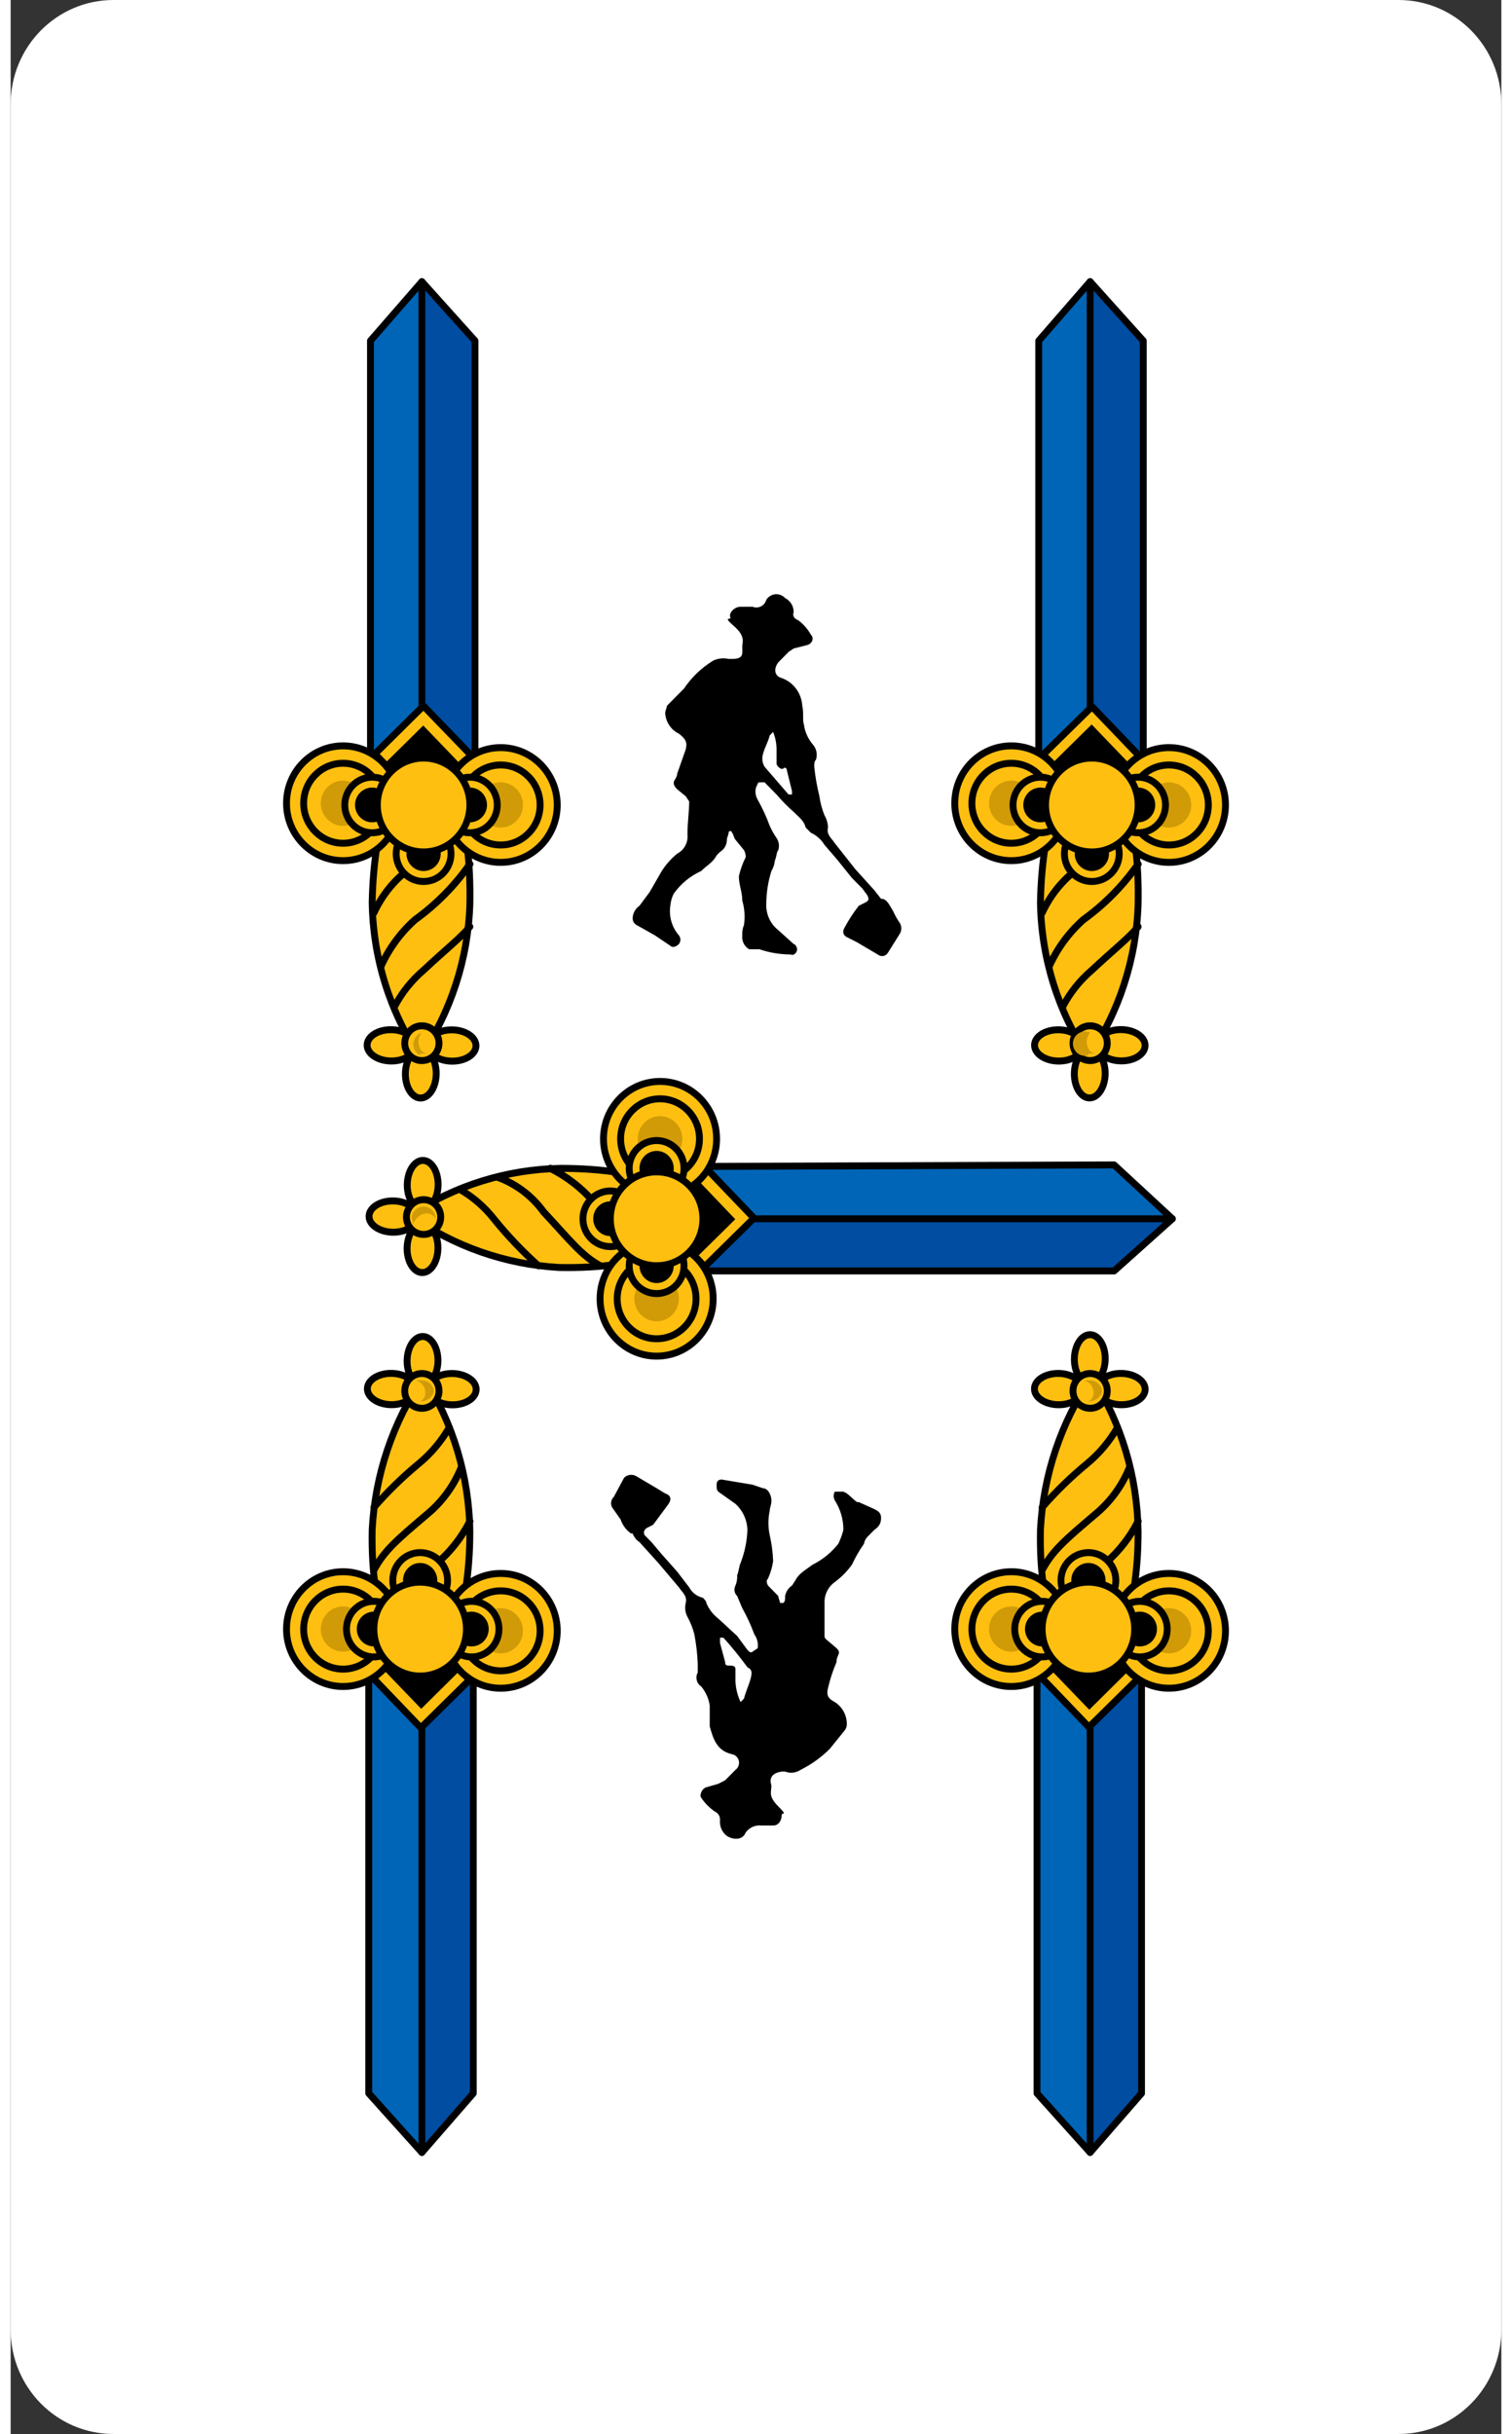 <?xml version="1.0" encoding="UTF-8"?>
<svg xmlns="http://www.w3.org/2000/svg" xmlns:xlink="http://www.w3.org/1999/xlink" width="261px" height="420px" viewBox="0 0 261 426" version="1.1">
<rect x="0" y="0" width="261" height="426" fill="#333333" stroke="none"/>
<g id="surface1">
<path style=" stroke:none;fill-rule:nonzero;fill:rgb(100%,100%,100%);fill-opacity:1;" d="M 18 0 L 243 0 C 252.941 0 261 8.176 261 18.258 L 261 407.742 C 261 417.824 252.941 426 243 426 L 18 426 C 8.059 426 0 417.824 0 407.742 L 0 18.258 C 0 8.176 8.059 0 18 0 Z M 18 0 "/>
<path style=" stroke:none;fill-rule:nonzero;fill:rgb(0%,39.608%,71.765%);fill-opacity:1;" d="M 81 366.359 L 72 376.707 L 62.699 366.359 L 62.699 284.203 L 81 284.203 Z M 81 366.359 "/>
<path style=" stroke:none;fill-rule:nonzero;fill:rgb(0%,30.196%,63.137%);fill-opacity:1;" d="M 81 366.359 L 72 376.707 L 71.699 284.203 L 81 284.203 Z M 81 366.359 "/>
<path style="fill:none;stroke-width:0.4;stroke-linecap:round;stroke-linejoin:round;stroke:rgb(0%,0%,0%);stroke-opacity:1;stroke-miterlimit:4;" d="M 27 120.4 L 24 123.8 L 20.9 120.4 L 20.9 93.4 L 27 93.4 Z M 27 120.4 " transform="matrix(3,0,0,3.043,0,0)"/>
<path style="fill:none;stroke-width:0.4;stroke-linecap:round;stroke-linejoin:round;stroke:rgb(0%,0%,0%);stroke-opacity:1;stroke-miterlimit:4;" d="M 24 123.8 L 24 93.5 " transform="matrix(3,0,0,3.043,0,0)"/>
<path style="fill-rule:nonzero;fill:rgb(99.608%,74.902%,6.275%);fill-opacity:1;stroke-width:0.4;stroke-linecap:round;stroke-linejoin:round;stroke:rgb(0%,0%,0%);stroke-opacity:1;stroke-miterlimit:4;" d="M 23.99 93.749 L 26.78 96.621 L 23.94 99.38 L 21.15 96.511 Z M 23.99 93.749 " transform="matrix(3,0,0,3.043,0,0)"/>
<path style=" stroke:none;fill-rule:nonzero;fill:rgb(0%,0%,0%);fill-opacity:1;" d="M 72 281.953 L 80.402 290.652 L 71.879 299.082 L 63.48 290.352 Z M 72 281.953 "/>
<path style="fill-rule:nonzero;fill:rgb(99.608%,74.902%,6.275%);fill-opacity:1;stroke-width:0.4;stroke-linecap:round;stroke-linejoin:round;stroke:rgb(0%,0%,0%);stroke-opacity:1;stroke-miterlimit:4;" d="M 26.801 88.1 C 26.801 92.901 25.401 96.001 23.9 95.9 C 22.401 95.801 21 92.901 21.099 88.001 C 21.263 84.845 22.302 81.798 24.1 79.199 C 25.824 81.852 26.762 84.938 26.801 88.1 Z M 26.801 88.1 " transform="matrix(3,0,0,3.043,0,0)"/>
<path style="fill:none;stroke-width:0.4;stroke-linecap:round;stroke-linejoin:round;stroke:rgb(0%,0%,0%);stroke-opacity:1;stroke-miterlimit:4;" d="M 21.199 90.3 C 21.799 89.201 22.5 88.6 24.299 87.099 C 25.182 86.381 25.87 85.452 26.299 84.4 M 25.6 82.099 C 25.132 82.903 24.522 83.614 23.799 84.199 C 22.865 84.959 21.996 85.795 21.199 86.7 M 21.6 93.3 C 22.529 92.012 23.641 90.866 24.9 89.899 C 25.682 89.229 26.328 88.415 26.801 87.5 " transform="matrix(3,0,0,3.043,0,0)"/>
<path style="fill:none;stroke-width:0.4;stroke-linecap:round;stroke-linejoin:round;stroke:rgb(0%,0%,0%);stroke-opacity:1;stroke-miterlimit:4;" d="M 26.299 84.4 C 25.87 85.452 25.182 86.381 24.299 87.099 C 22.5 88.6 21.799 89.201 21.199 90.3 M 22.401 95.5 C 23.208 94.478 24.15 93.57 25.199 92.799 L 26.5 91.301 M 26.801 87.5 C 26.328 88.415 25.682 89.229 24.9 89.899 C 23.641 90.866 22.529 92.012 21.6 93.3 " transform="matrix(3,0,0,3.043,0,0)"/>
<path style="fill-rule:nonzero;fill:rgb(99.608%,74.902%,6.275%);fill-opacity:1;stroke-width:0.4;stroke-linecap:round;stroke-linejoin:round;stroke:rgb(0%,0%,0%);stroke-opacity:1;stroke-miterlimit:4;" d="M 31.9 93.799 C 31.9 95.622 30.423 97.1 28.6 97.1 C 26.777 97.1 25.299 95.622 25.299 93.799 C 25.299 91.976 26.777 90.499 28.6 90.499 C 30.423 90.499 31.9 91.976 31.9 93.799 Z M 31.9 93.799 " transform="matrix(3,0,0,3.043,0,0)"/>
<path style="fill-rule:nonzero;fill:rgb(99.608%,74.902%,6.275%);fill-opacity:1;stroke-width:0.4;stroke-linecap:round;stroke-linejoin:round;stroke:rgb(0%,0%,0%);stroke-opacity:1;stroke-miterlimit:4;" d="M 30.9 93.799 C 30.9 95.07 29.87 96.1 28.6 96.1 C 27.329 96.1 26.299 95.07 26.299 93.799 C 26.299 92.53 27.329 91.5 28.6 91.5 C 29.87 91.5 30.9 92.53 30.9 93.799 Z M 30.9 93.799 " transform="matrix(3,0,0,3.043,0,0)"/>
<path style=" stroke:none;fill-rule:nonzero;fill:rgb(81.569%,60.784%,2.745%);fill-opacity:1;" d="M 89.699 285.418 C 89.699 287.605 87.953 289.375 85.801 289.375 C 83.645 289.375 81.898 287.605 81.898 285.418 C 81.898 283.234 83.645 281.465 85.801 281.465 C 87.953 281.465 89.699 283.234 89.699 285.418 Z M 89.699 285.418 "/>
<path style="fill-rule:nonzero;fill:rgb(99.608%,74.902%,6.275%);fill-opacity:1;stroke-width:0.4;stroke-linecap:round;stroke-linejoin:round;stroke:rgb(0%,0%,0%);stroke-opacity:1;stroke-miterlimit:4;" d="M 22.701 93.7 C 22.701 95.522 21.223 97 19.4 97 C 17.577 97 16.1 95.522 16.1 93.7 C 16.1 91.878 17.577 90.4 19.4 90.4 C 21.223 90.4 22.701 91.878 22.701 93.7 Z M 22.701 93.7 " transform="matrix(3,0,0,3.043,0,0)"/>
<path style="fill-rule:nonzero;fill:rgb(99.608%,74.902%,6.275%);fill-opacity:1;stroke-width:0.4;stroke-linecap:round;stroke-linejoin:round;stroke:rgb(0%,0%,0%);stroke-opacity:1;stroke-miterlimit:4;" d="M 21.701 93.7 C 21.701 94.97 20.671 96.001 19.4 96.001 C 18.13 96.001 17.1 94.97 17.1 93.7 C 17.1 92.431 18.13 91.4 19.4 91.4 C 20.671 91.4 21.701 92.431 21.701 93.7 Z M 21.701 93.7 " transform="matrix(3,0,0,3.043,0,0)"/>
<path style=" stroke:none;fill-rule:nonzero;fill:rgb(81.569%,60.784%,2.745%);fill-opacity:1;" d="M 62.102 285.117 C 62.102 287.301 60.352 289.074 58.199 289.074 C 56.047 289.074 54.297 287.301 54.297 285.117 C 54.297 282.93 56.047 281.16 58.199 281.16 C 60.352 281.16 62.102 282.93 62.102 285.117 Z M 62.102 285.117 "/>
<path style="fill-rule:nonzero;fill:rgb(99.608%,74.902%,6.275%);fill-opacity:1;stroke-width:0.4;stroke-linecap:round;stroke-linejoin:round;stroke:rgb(0%,0%,0%);stroke-opacity:1;stroke-miterlimit:4;" d="M 25.4 78.199 C 25.401 77.703 24.774 77.299 23.999 77.3 C 23.227 77.3 22.599 77.703 22.601 78.199 C 22.6 78.697 23.227 79.1 23.999 79.101 C 24.773 79.1 25.399 78.697 25.4 78.199 Z M 25.4 78.199 " transform="matrix(0.042,-3.043,3,0.042,-163.495,307.923)"/>
<path style="fill-rule:nonzero;fill:rgb(99.608%,74.902%,6.275%);fill-opacity:1;stroke-width:0.4;stroke-linecap:round;stroke-linejoin:round;stroke:rgb(0%,0%,0%);stroke-opacity:1;stroke-miterlimit:4;" d="M 23.099 79.9 C 23.1 79.127 22.696 78.499 22.2 78.5 C 21.704 78.5 21.299 79.127 21.299 79.899 C 21.3 80.673 21.703 81.3 22.2 81.3 C 22.697 81.299 23.1 80.674 23.099 79.9 Z M 23.099 79.9 " transform="matrix(0.042,-3.043,3,0.042,-173.977,307.305)"/>
<path style="fill-rule:nonzero;fill:rgb(99.608%,74.902%,6.275%);fill-opacity:1;stroke-width:0.4;stroke-linecap:round;stroke-linejoin:round;stroke:rgb(0%,0%,0%);stroke-opacity:1;stroke-miterlimit:4;" d="M 26.7 79.901 C 26.7 79.127 26.297 78.5 25.8 78.5 C 25.303 78.5 24.9 79.126 24.9 79.9 C 24.899 80.673 25.302 81.301 25.799 81.299 C 26.297 81.3 26.699 80.673 26.7 79.901 Z M 26.7 79.901 " transform="matrix(0.042,-3.043,3,0.042,-163.477,318.287)"/>
<path style="fill-rule:nonzero;fill:rgb(99.608%,74.902%,6.275%);fill-opacity:1;stroke-width:0.4;stroke-linecap:round;stroke-linejoin:round;stroke:rgb(0%,0%,0%);stroke-opacity:1;stroke-miterlimit:4;" d="M 25 79.999 C 25 80.552 24.553 81 24 81 C 23.448 81 23 80.552 23 79.999 C 23 79.448 23.448 78.999 24 78.999 C 24.553 78.999 25 79.448 25 79.999 Z M 25 79.999 " transform="matrix(3,0,0,3.043,0,0)"/>
<path style=" stroke:none;fill-rule:nonzero;fill:rgb(81.569%,60.784%,2.745%);fill-opacity:1;" d="M 72 241.602 L 70.801 241.602 C 71.844 241.758 72.609 242.664 72.598 243.734 C 72.652 244.383 72.293 244.996 71.699 245.254 L 72 245.254 C 72.898 245.254 74.102 244.34 74.102 243.426 C 73.949 242.371 73.051 241.594 72 241.602 Z M 72 241.602 "/>
<path style="fill-rule:nonzero;fill:rgb(99.608%,74.902%,6.275%);fill-opacity:1;stroke-width:0.4;stroke-linecap:round;stroke-linejoin:round;stroke:rgb(0%,0%,0%);stroke-opacity:1;stroke-miterlimit:4;" d="M 25.5 90.899 C 25.5 91.784 24.784 92.5 23.9 92.5 C 23.017 92.5 22.301 91.784 22.301 90.899 C 22.301 90.016 23.017 89.3 23.9 89.3 C 24.784 89.3 25.5 90.016 25.5 90.899 Z M 25.5 90.899 " transform="matrix(3,0,0,3.043,0,0)"/>
<path style=" stroke:none;fill-rule:nonzero;fill:rgb(0%,0%,0%);fill-opacity:1;" d="M 74.699 276.594 C 74.699 278.277 73.355 279.641 71.699 279.641 C 70.043 279.641 68.699 278.277 68.699 276.594 C 68.699 274.918 70.043 273.551 71.699 273.551 C 73.355 273.551 74.699 274.918 74.699 276.594 Z M 74.699 276.594 "/>
<path style="fill-rule:nonzero;fill:rgb(99.608%,74.902%,6.275%);fill-opacity:1;stroke-width:0.4;stroke-linecap:round;stroke-linejoin:round;stroke:rgb(0%,0%,0%);stroke-opacity:1;stroke-miterlimit:4;" d="M 22.799 93.7 C 22.799 94.584 22.083 95.3 21.199 95.3 C 20.316 95.3 19.6 94.584 19.6 93.7 C 19.6 92.816 20.316 92.101 21.199 92.101 C 22.083 92.101 22.799 92.816 22.799 93.7 Z M 22.799 93.7 " transform="matrix(3,0,0,3.043,0,0)"/>
<path style=" stroke:none;fill-rule:nonzero;fill:rgb(0%,0%,0%);fill-opacity:1;" d="M 66.598 285.117 C 66.598 286.797 65.258 288.16 63.598 288.16 C 61.941 288.16 60.602 286.797 60.602 285.117 C 60.602 283.434 61.941 282.074 63.598 282.074 C 65.258 282.074 66.598 283.434 66.598 285.117 Z M 66.598 285.117 "/>
<path style="fill-rule:nonzero;fill:rgb(99.608%,74.902%,6.275%);fill-opacity:1;stroke-width:0.4;stroke-linecap:round;stroke-linejoin:round;stroke:rgb(0%,0%,0%);stroke-opacity:1;stroke-miterlimit:4;" d="M 28.5 93.7 C 28.5 94.584 27.783 95.3 26.9 95.3 C 26.017 95.3 25.299 94.584 25.299 93.7 C 25.299 92.816 26.017 92.101 26.9 92.101 C 27.783 92.101 28.5 92.816 28.5 93.7 Z M 28.5 93.7 " transform="matrix(3,0,0,3.043,0,0)"/>
<path style=" stroke:none;fill-rule:nonzero;fill:rgb(0%,0%,0%);fill-opacity:1;" d="M 83.699 285.117 C 83.699 286.797 82.355 288.16 80.699 288.16 C 79.043 288.16 77.699 286.797 77.699 285.117 C 77.699 283.434 79.043 282.074 80.699 282.074 C 82.355 282.074 83.699 283.434 83.699 285.117 Z M 83.699 285.117 "/>
<path style="fill-rule:nonzero;fill:rgb(99.608%,74.902%,6.275%);fill-opacity:1;stroke-width:0.4;stroke-linecap:round;stroke-linejoin:round;stroke:rgb(0%,0%,0%);stroke-opacity:1;stroke-miterlimit:4;" d="M 26.6 93.7 C 26.6 95.191 25.391 96.4 23.9 96.4 C 22.409 96.4 21.199 95.191 21.199 93.7 C 21.199 92.209 22.409 90.999 23.9 90.999 C 25.391 90.999 26.6 92.209 26.6 93.7 Z M 26.6 93.7 " transform="matrix(3,0,0,3.043,0,0)"/>
<path style=" stroke:none;fill-rule:nonzero;fill:rgb(0%,39.608%,71.765%);fill-opacity:1;" d="M 81.301 59.641 L 72 49.293 L 63 59.641 L 63 141.797 L 81.301 141.797 Z M 81.301 59.641 "/>
<path style=" stroke:none;fill-rule:nonzero;fill:rgb(0%,30.196%,63.137%);fill-opacity:1;" d="M 81.301 59.641 L 72 49.293 L 72 141.797 L 81.301 141.797 Z M 81.301 59.641 "/>
<path style="fill:none;stroke-width:0.4;stroke-linecap:round;stroke-linejoin:round;stroke:rgb(0%,0%,0%);stroke-opacity:1;stroke-miterlimit:4;" d="M 27.1 19.6 L 24 16.2 L 21 19.6 L 21 46.6 L 27.1 46.6 Z M 27.1 19.6 " transform="matrix(3,0,0,3.043,0,0)"/>
<path style="fill:none;stroke-width:0.4;stroke-linecap:round;stroke-linejoin:round;stroke:rgb(0%,0%,0%);stroke-opacity:1;stroke-miterlimit:4;" d="M 24 16.2 L 24 46.5 " transform="matrix(3,0,0,3.043,0,0)"/>
<path style="fill-rule:nonzero;fill:rgb(99.608%,74.902%,6.275%);fill-opacity:1;stroke-width:0.4;stroke-linecap:round;stroke-linejoin:round;stroke:rgb(0%,0%,0%);stroke-opacity:1;stroke-miterlimit:4;" d="M 24.04 46.22 L 21.26 43.36 L 24.09 40.6 L 26.891 43.46 Z M 24.04 46.22 " transform="matrix(3,0,0,3.043,0,0)"/>
<path style=" stroke:none;fill-rule:nonzero;fill:rgb(0%,0%,0%);fill-opacity:1;" d="M 72.09 144.109 L 63.719 135.375 L 72.242 126.98 L 80.641 135.711 Z M 72.09 144.109 "/>
<path style="fill-rule:nonzero;fill:rgb(99.608%,74.902%,6.275%);fill-opacity:1;stroke-width:0.4;stroke-linecap:round;stroke-linejoin:round;stroke:rgb(0%,0%,0%);stroke-opacity:1;stroke-miterlimit:4;" d="M 21.099 51.9 C 21.199 47.099 22.5 43.999 24.1 44.1 C 25.701 44.199 26.9 47.099 26.801 51.999 C 26.699 55.152 25.693 58.206 23.9 60.801 C 22.118 58.169 21.146 55.076 21.099 51.9 Z M 21.099 51.9 " transform="matrix(3,0,0,3.043,0,0)"/>
<path style="fill:none;stroke-width:0.4;stroke-linecap:round;stroke-linejoin:round;stroke:rgb(0%,0%,0%);stroke-opacity:1;stroke-miterlimit:4;" d="M 26.801 49.7 C 25.921 50.939 24.839 52.021 23.6 52.901 C 22.75 53.648 22.068 54.569 21.6 55.6 M 22.401 57.901 C 22.827 57.098 23.404 56.385 24.1 55.801 C 25.401 54.6 26.199 54.001 26.801 53.3 M 26.299 46.7 C 25.701 47.8 24.9 48.4 23.1 50.101 C 22.288 50.741 21.637 51.562 21.199 52.5 " transform="matrix(3,0,0,3.043,0,0)"/>
<path style="fill:none;stroke-width:0.4;stroke-linecap:round;stroke-linejoin:round;stroke:rgb(0%,0%,0%);stroke-opacity:1;stroke-miterlimit:4;" d="M 21.6 55.6 C 22.068 54.569 22.75 53.648 23.6 52.901 C 24.839 52.021 25.921 50.939 26.801 49.7 M 25.6 44.5 C 24.724 45.491 23.751 46.396 22.701 47.201 L 21.401 48.699 M 21.199 52.5 C 21.637 51.562 22.288 50.741 23.1 50.101 C 24.9 48.4 25.701 47.8 26.299 46.7 " transform="matrix(3,0,0,3.043,0,0)"/>
<path style="fill-rule:nonzero;fill:rgb(99.608%,74.902%,6.275%);fill-opacity:1;stroke-width:0.4;stroke-linecap:round;stroke-linejoin:round;stroke:rgb(0%,0%,0%);stroke-opacity:1;stroke-miterlimit:4;" d="M 22.701 46.201 C 22.701 48.024 21.223 49.501 19.4 49.501 C 17.577 49.501 16.1 48.024 16.1 46.201 C 16.1 44.378 17.577 42.9 19.4 42.9 C 21.223 42.9 22.701 44.378 22.701 46.201 Z M 22.701 46.201 " transform="matrix(3,0,0,3.043,0,0)"/>
<path style="fill-rule:nonzero;fill:rgb(99.608%,74.902%,6.275%);fill-opacity:1;stroke-width:0.4;stroke-linecap:round;stroke-linejoin:round;stroke:rgb(0%,0%,0%);stroke-opacity:1;stroke-miterlimit:4;" d="M 21.701 46.201 C 21.701 47.47 20.671 48.5 19.4 48.5 C 18.13 48.5 17.1 47.47 17.1 46.201 C 17.1 44.93 18.13 43.9 19.4 43.9 C 20.671 43.9 21.701 44.93 21.701 46.201 Z M 21.701 46.201 " transform="matrix(3,0,0,3.043,0,0)"/>
<path style=" stroke:none;fill-rule:nonzero;fill:rgb(81.569%,60.784%,2.745%);fill-opacity:1;" d="M 62.102 140.582 C 62.102 142.766 60.352 144.535 58.199 144.535 C 56.047 144.535 54.297 142.766 54.297 140.582 C 54.297 138.395 56.047 136.625 58.199 136.625 C 60.352 136.625 62.102 138.395 62.102 140.582 Z M 62.102 140.582 "/>
<path style="fill-rule:nonzero;fill:rgb(99.608%,74.902%,6.275%);fill-opacity:1;stroke-width:0.4;stroke-linecap:round;stroke-linejoin:round;stroke:rgb(0%,0%,0%);stroke-opacity:1;stroke-miterlimit:4;" d="M 31.9 46.3 C 31.9 48.122 30.423 49.6 28.6 49.6 C 26.777 49.6 25.299 48.122 25.299 46.3 C 25.299 44.478 26.777 43 28.6 43 C 30.423 43 31.9 44.478 31.9 46.3 Z M 31.9 46.3 " transform="matrix(3,0,0,3.043,0,0)"/>
<path style="fill-rule:nonzero;fill:rgb(99.608%,74.902%,6.275%);fill-opacity:1;stroke-width:0.4;stroke-linecap:round;stroke-linejoin:round;stroke:rgb(0%,0%,0%);stroke-opacity:1;stroke-miterlimit:4;" d="M 30.9 46.3 C 30.9 47.569 29.87 48.6 28.6 48.6 C 27.329 48.6 26.299 47.569 26.299 46.3 C 26.299 45.03 27.329 43.999 28.6 43.999 C 29.87 43.999 30.9 45.03 30.9 46.3 Z M 30.9 46.3 " transform="matrix(3,0,0,3.043,0,0)"/>
<path style=" stroke:none;fill-rule:nonzero;fill:rgb(81.569%,60.784%,2.745%);fill-opacity:1;" d="M 89.699 140.883 C 89.699 143.07 87.953 144.84 85.801 144.84 C 83.645 144.84 81.898 143.07 81.898 140.883 C 81.898 138.699 83.645 136.926 85.801 136.926 C 87.953 136.926 89.699 138.699 89.699 140.883 Z M 89.699 140.883 "/>
<path style="fill-rule:nonzero;fill:rgb(99.608%,74.902%,6.275%);fill-opacity:1;stroke-width:0.4;stroke-linecap:round;stroke-linejoin:round;stroke:rgb(0%,0%,0%);stroke-opacity:1;stroke-miterlimit:4;" d="M 25.3 61.8 C 25.299 61.304 24.672 60.901 23.901 60.9 C 23.127 60.9 22.501 61.304 22.5 61.801 C 22.5 62.297 23.127 62.7 23.9 62.7 C 24.673 62.699 25.3 62.297 25.3 61.8 Z M 25.3 61.8 " transform="matrix(0.042,-3.043,3,0.042,-114.593,258.05)"/>
<path style="fill-rule:nonzero;fill:rgb(99.608%,74.902%,6.275%);fill-opacity:1;stroke-width:0.4;stroke-linecap:round;stroke-linejoin:round;stroke:rgb(0%,0%,0%);stroke-opacity:1;stroke-miterlimit:4;" d="M 26.6 60.1 C 26.601 59.326 26.197 58.7 25.701 58.7 C 25.203 58.7 24.8 59.327 24.8 60.1 C 24.801 60.874 25.202 61.5 25.7 61.501 C 26.196 61.5 26.601 60.873 26.6 60.1 Z M 26.6 60.1 " transform="matrix(0.042,-3.043,3,0.042,-104.111,258.668)"/>
<path style="fill-rule:nonzero;fill:rgb(99.608%,74.902%,6.275%);fill-opacity:1;stroke-width:0.4;stroke-linecap:round;stroke-linejoin:round;stroke:rgb(0%,0%,0%);stroke-opacity:1;stroke-miterlimit:4;" d="M 23.001 60.101 C 23 59.327 22.597 58.7 22.101 58.699 C 21.602 58.701 21.2 59.328 21.2 60.1 C 21.2 60.873 21.602 61.499 22.1 61.5 C 22.597 61.501 23 60.874 23.001 60.101 Z M 23.001 60.101 " transform="matrix(0.042,-3.043,3,0.042,-114.611,247.686)"/>
<path style="fill-rule:nonzero;fill:rgb(99.608%,74.902%,6.275%);fill-opacity:1;stroke-width:0.4;stroke-linecap:round;stroke-linejoin:round;stroke:rgb(0%,0%,0%);stroke-opacity:1;stroke-miterlimit:4;" d="M 25 60.001 C 25 60.552 24.553 61.001 24 61.001 C 23.448 61.001 23 60.552 23 60.001 C 23 59.448 23.448 59 24 59 C 24.553 59 25 59.448 25 60.001 Z M 25 60.001 " transform="matrix(3,0,0,3.043,0,0)"/>
<path style=" stroke:none;fill-rule:nonzero;fill:rgb(81.569%,60.784%,2.745%);fill-opacity:1;" d="M 71.699 184.398 L 73.203 184.398 C 72 184.398 71.398 183.484 71.398 182.266 C 71.422 181.703 71.633 181.168 72 180.746 C 71.172 181.004 70.586 181.742 70.52 182.621 C 70.453 183.496 70.922 184.32 71.699 184.699 Z M 71.699 184.398 "/>
<path style="fill-rule:nonzero;fill:rgb(99.608%,74.902%,6.275%);fill-opacity:1;stroke-width:0.4;stroke-linecap:round;stroke-linejoin:round;stroke:rgb(0%,0%,0%);stroke-opacity:1;stroke-miterlimit:4;" d="M 25.701 49.101 C 25.701 49.984 24.984 50.7 24.1 50.7 C 23.216 50.7 22.5 49.984 22.5 49.101 C 22.5 48.216 23.216 47.5 24.1 47.5 C 24.984 47.5 25.701 48.216 25.701 49.101 Z M 25.701 49.101 " transform="matrix(3,0,0,3.043,0,0)"/>
<path style=" stroke:none;fill-rule:nonzero;fill:rgb(0%,0%,0%);fill-opacity:1;" d="M 75.301 149.406 C 75.301 151.082 73.957 152.449 72.301 152.449 C 70.645 152.449 69.301 151.082 69.301 149.406 C 69.301 147.723 70.645 146.359 72.301 146.359 C 73.957 146.359 75.301 147.723 75.301 149.406 Z M 75.301 149.406 "/>
<path style="fill-rule:nonzero;fill:rgb(99.608%,74.902%,6.275%);fill-opacity:1;stroke-width:0.4;stroke-linecap:round;stroke-linejoin:round;stroke:rgb(0%,0%,0%);stroke-opacity:1;stroke-miterlimit:4;" d="M 28.4 46.3 C 28.4 47.184 27.684 47.899 26.801 47.899 C 25.915 47.899 25.199 47.184 25.199 46.3 C 25.199 45.416 25.915 44.7 26.801 44.7 C 27.684 44.7 28.4 45.416 28.4 46.3 Z M 28.4 46.3 " transform="matrix(3,0,0,3.043,0,0)"/>
<path style=" stroke:none;fill-rule:nonzero;fill:rgb(0%,0%,0%);fill-opacity:1;" d="M 83.402 140.883 C 83.402 142.566 82.055 143.926 80.402 143.926 C 78.742 143.926 77.398 142.566 77.398 140.883 C 77.398 139.203 78.742 137.84 80.402 137.84 C 82.055 137.84 83.402 139.203 83.402 140.883 Z M 83.402 140.883 "/>
<path style="fill-rule:nonzero;fill:rgb(99.608%,74.902%,6.275%);fill-opacity:1;stroke-width:0.4;stroke-linecap:round;stroke-linejoin:round;stroke:rgb(0%,0%,0%);stroke-opacity:1;stroke-miterlimit:4;" d="M 22.701 46.3 C 22.701 47.184 21.984 47.899 21.099 47.899 C 20.216 47.899 19.5 47.184 19.5 46.3 C 19.5 45.416 20.216 44.7 21.099 44.7 C 21.984 44.7 22.701 45.416 22.701 46.3 Z M 22.701 46.3 " transform="matrix(3,0,0,3.043,0,0)"/>
<path style=" stroke:none;fill-rule:nonzero;fill:rgb(0%,0%,0%);fill-opacity:1;" d="M 66.297 140.883 C 66.297 142.566 64.957 143.926 63.297 143.926 C 61.645 143.926 60.297 142.566 60.297 140.883 C 60.297 139.203 61.645 137.84 63.297 137.84 C 64.957 137.84 66.297 139.203 66.297 140.883 Z M 66.297 140.883 "/>
<path style="fill-rule:nonzero;fill:rgb(99.608%,74.902%,6.275%);fill-opacity:1;stroke-width:0.4;stroke-linecap:round;stroke-linejoin:round;stroke:rgb(0%,0%,0%);stroke-opacity:1;stroke-miterlimit:4;" d="M 26.801 46.3 C 26.801 47.791 25.591 49.001 24.1 49.001 C 22.609 49.001 21.401 47.791 21.401 46.3 C 21.401 44.809 22.609 43.6 24.1 43.6 C 25.591 43.6 26.801 44.809 26.801 46.3 Z M 26.801 46.3 " transform="matrix(3,0,0,3.043,0,0)"/>
<path style=" stroke:none;fill-rule:nonzero;fill:rgb(0%,39.608%,71.765%);fill-opacity:1;" d="M 198 366.359 L 189 376.707 L 179.699 366.359 L 179.699 284.203 L 198 284.203 Z M 198 366.359 "/>
<path style=" stroke:none;fill-rule:nonzero;fill:rgb(0%,30.196%,63.137%);fill-opacity:1;" d="M 198 366.359 L 189 376.707 L 188.699 284.203 L 198 284.203 Z M 198 366.359 "/>
<path style="fill:none;stroke-width:0.4;stroke-linecap:round;stroke-linejoin:round;stroke:rgb(0%,0%,0%);stroke-opacity:1;stroke-miterlimit:4;" d="M 66 120.4 L 63 123.8 L 59.9 120.4 L 59.9 93.4 L 66 93.4 Z M 66 120.4 " transform="matrix(3,0,0,3.043,0,0)"/>
<path style="fill:none;stroke-width:0.4;stroke-linecap:round;stroke-linejoin:round;stroke:rgb(0%,0%,0%);stroke-opacity:1;stroke-miterlimit:4;" d="M 63 123.8 L 63 93.5 " transform="matrix(3,0,0,3.043,0,0)"/>
<path style="fill-rule:nonzero;fill:rgb(99.608%,74.902%,6.275%);fill-opacity:1;stroke-width:0.4;stroke-linecap:round;stroke-linejoin:round;stroke:rgb(0%,0%,0%);stroke-opacity:1;stroke-miterlimit:4;" d="M 62.979 93.709 L 65.77 96.58 L 62.93 99.34 L 60.141 96.47 Z M 62.979 93.709 " transform="matrix(3,0,0,3.043,0,0)"/>
<path style=" stroke:none;fill-rule:nonzero;fill:rgb(0%,0%,0%);fill-opacity:1;" d="M 189 282.137 L 197.34 290.836 L 188.852 299.234 L 180.449 290.531 Z M 189 282.137 "/>
<path style="fill-rule:nonzero;fill:rgb(99.608%,74.902%,6.275%);fill-opacity:1;stroke-width:0.4;stroke-linecap:round;stroke-linejoin:round;stroke:rgb(0%,0%,0%);stroke-opacity:1;stroke-miterlimit:4;" d="M 65.801 88.1 C 65.801 92.901 64.4 96.001 62.9 95.9 C 61.4 95.801 60 92.901 60.1 88.001 C 60.263 84.845 61.302 81.798 63.1 79.199 C 64.826 81.852 65.76 84.938 65.801 88.1 Z M 65.801 88.1 " transform="matrix(3,0,0,3.043,0,0)"/>
<path style="fill:none;stroke-width:0.4;stroke-linecap:round;stroke-linejoin:round;stroke:rgb(0%,0%,0%);stroke-opacity:1;stroke-miterlimit:4;" d="M 60.199 90.3 C 60.801 89.201 61.5 88.6 63.299 87.099 C 64.182 86.381 64.87 85.452 65.299 84.4 M 64.599 82.099 C 64.132 82.903 63.522 83.614 62.801 84.199 C 61.865 84.959 60.995 85.795 60.199 86.7 M 60.6 93.3 C 61.529 92.012 62.641 90.866 63.9 89.899 C 64.682 89.229 65.327 88.415 65.801 87.5 " transform="matrix(3,0,0,3.043,0,0)"/>
<path style="fill:none;stroke-width:0.4;stroke-linecap:round;stroke-linejoin:round;stroke:rgb(0%,0%,0%);stroke-opacity:1;stroke-miterlimit:4;" d="M 65.299 84.4 C 64.87 85.452 64.182 86.381 63.299 87.099 C 61.5 88.6 60.801 89.201 60.199 90.3 M 61.4 95.5 C 62.207 94.478 63.15 93.57 64.201 92.799 L 65.5 91.301 M 65.801 87.5 C 65.327 88.415 64.682 89.229 63.9 89.899 C 62.641 90.866 61.529 92.012 60.6 93.3 " transform="matrix(3,0,0,3.043,0,0)"/>
<path style="fill-rule:nonzero;fill:rgb(99.608%,74.902%,6.275%);fill-opacity:1;stroke-width:0.4;stroke-linecap:round;stroke-linejoin:round;stroke:rgb(0%,0%,0%);stroke-opacity:1;stroke-miterlimit:4;" d="M 70.9 93.799 C 70.9 95.622 69.423 97.1 67.6 97.1 C 65.777 97.1 64.299 95.622 64.299 93.799 C 64.299 91.976 65.777 90.499 67.6 90.499 C 69.423 90.499 70.9 91.976 70.9 93.799 Z M 70.9 93.799 " transform="matrix(3,0,0,3.043,0,0)"/>
<path style="fill-rule:nonzero;fill:rgb(99.608%,74.902%,6.275%);fill-opacity:1;stroke-width:0.4;stroke-linecap:round;stroke-linejoin:round;stroke:rgb(0%,0%,0%);stroke-opacity:1;stroke-miterlimit:4;" d="M 69.9 93.799 C 69.9 95.07 68.87 96.1 67.6 96.1 C 66.329 96.1 65.299 95.07 65.299 93.799 C 65.299 92.53 66.329 91.5 67.6 91.5 C 68.87 91.5 69.9 92.53 69.9 93.799 Z M 69.9 93.799 " transform="matrix(3,0,0,3.043,0,0)"/>
<path style=" stroke:none;fill-rule:nonzero;fill:rgb(81.569%,60.784%,2.745%);fill-opacity:1;" d="M 206.703 285.418 C 206.703 287.605 204.953 289.375 202.801 289.375 C 200.648 289.375 198.898 287.605 198.898 285.418 C 198.898 283.234 200.648 281.465 202.801 281.465 C 204.953 281.465 206.703 283.234 206.703 285.418 Z M 206.703 285.418 "/>
<path style="fill-rule:nonzero;fill:rgb(99.608%,74.902%,6.275%);fill-opacity:1;stroke-width:0.4;stroke-linecap:round;stroke-linejoin:round;stroke:rgb(0%,0%,0%);stroke-opacity:1;stroke-miterlimit:4;" d="M 61.701 93.7 C 61.701 95.522 60.223 97 58.4 97 C 56.577 97 55.1 95.522 55.1 93.7 C 55.1 91.878 56.577 90.4 58.4 90.4 C 60.223 90.4 61.701 91.878 61.701 93.7 Z M 61.701 93.7 " transform="matrix(3,0,0,3.043,0,0)"/>
<path style="fill-rule:nonzero;fill:rgb(99.608%,74.902%,6.275%);fill-opacity:1;stroke-width:0.4;stroke-linecap:round;stroke-linejoin:round;stroke:rgb(0%,0%,0%);stroke-opacity:1;stroke-miterlimit:4;" d="M 60.701 93.7 C 60.701 94.97 59.671 96.001 58.4 96.001 C 57.13 96.001 56.1 94.97 56.1 93.7 C 56.1 92.431 57.13 91.4 58.4 91.4 C 59.671 91.4 60.701 92.431 60.701 93.7 Z M 60.701 93.7 " transform="matrix(3,0,0,3.043,0,0)"/>
<path style=" stroke:none;fill-rule:nonzero;fill:rgb(81.569%,60.784%,2.745%);fill-opacity:1;" d="M 179.102 285.117 C 179.102 287.301 177.355 289.074 175.199 289.074 C 173.047 289.074 171.301 287.301 171.301 285.117 C 171.301 282.93 173.047 281.16 175.199 281.16 C 177.355 281.16 179.102 282.93 179.102 285.117 Z M 179.102 285.117 "/>
<path style="fill-rule:nonzero;fill:rgb(99.608%,74.902%,6.275%);fill-opacity:1;stroke-width:0.4;stroke-linecap:round;stroke-linejoin:round;stroke:rgb(0%,0%,0%);stroke-opacity:1;stroke-miterlimit:4;" d="M 64.399 78.2 C 64.4 77.702 63.773 77.3 63.001 77.3 C 62.227 77.3 61.601 77.702 61.6 78.2 C 61.599 78.696 62.226 79.1 63.001 79.1 C 63.773 79.101 64.401 78.697 64.399 78.2 Z M 64.399 78.2 " transform="matrix(0.042,-3.043,3,0.042,-48.305,426.28)"/>
<path style="fill-rule:nonzero;fill:rgb(99.608%,74.902%,6.275%);fill-opacity:1;stroke-width:0.4;stroke-linecap:round;stroke-linejoin:round;stroke:rgb(0%,0%,0%);stroke-opacity:1;stroke-miterlimit:4;" d="M 62.1 79.899 C 62.099 79.127 61.698 78.5 61.2 78.5 C 60.703 78.5 60.301 79.126 60.3 79.9 C 60.3 80.672 60.702 81.301 61.2 81.3 C 61.697 81.3 62.099 80.673 62.1 79.899 Z M 62.1 79.899 " transform="matrix(0.042,-3.043,3,0.042,-58.819,425.994)"/>
<path style="fill-rule:nonzero;fill:rgb(99.608%,74.902%,6.275%);fill-opacity:1;stroke-width:0.4;stroke-linecap:round;stroke-linejoin:round;stroke:rgb(0%,0%,0%);stroke-opacity:1;stroke-miterlimit:4;" d="M 65.7 79.9 C 65.7 79.127 65.297 78.501 64.8 78.5 C 64.302 78.5 63.9 79.126 63.9 79.9 C 63.9 80.674 64.303 81.3 64.799 81.301 C 65.298 81.299 65.7 80.672 65.7 79.9 Z M 65.7 79.9 " transform="matrix(0.042,-3.043,3,0.042,-47.991,436.948)"/>
<path style="fill-rule:nonzero;fill:rgb(99.608%,74.902%,6.275%);fill-opacity:1;stroke-width:0.4;stroke-linecap:round;stroke-linejoin:round;stroke:rgb(0%,0%,0%);stroke-opacity:1;stroke-miterlimit:4;" d="M 64 79.999 C 64 80.552 63.552 81 63 81 C 62.447 81 62 80.552 62 79.999 C 62 79.448 62.447 78.999 63 78.999 C 63.552 78.999 64 79.448 64 79.999 Z M 64 79.999 " transform="matrix(3,0,0,3.043,0,0)"/>
<path style=" stroke:none;fill-rule:nonzero;fill:rgb(81.569%,60.784%,2.745%);fill-opacity:1;" d="M 189 241.602 L 187.797 241.602 C 188.84 241.758 189.609 242.664 189.602 243.734 C 189.652 244.383 189.289 244.996 188.699 245.254 L 189 245.254 C 189.898 245.254 191.102 244.34 191.102 243.426 C 190.949 242.371 190.055 241.594 189 241.602 Z M 189 241.602 "/>
<path style="fill-rule:nonzero;fill:rgb(99.608%,74.902%,6.275%);fill-opacity:1;stroke-width:0.4;stroke-linecap:round;stroke-linejoin:round;stroke:rgb(0%,0%,0%);stroke-opacity:1;stroke-miterlimit:4;" d="M 64.5 90.899 C 64.5 91.784 63.784 92.5 62.9 92.5 C 62.016 92.5 61.299 91.784 61.299 90.899 C 61.299 90.016 62.016 89.3 62.9 89.3 C 63.784 89.3 64.5 90.016 64.5 90.899 Z M 64.5 90.899 " transform="matrix(3,0,0,3.043,0,0)"/>
<path style=" stroke:none;fill-rule:nonzero;fill:rgb(0%,0%,0%);fill-opacity:1;" d="M 191.699 276.594 C 191.699 278.277 190.355 279.641 188.699 279.641 C 187.043 279.641 185.699 278.277 185.699 276.594 C 185.699 274.918 187.043 273.551 188.699 273.551 C 190.355 273.551 191.699 274.918 191.699 276.594 Z M 191.699 276.594 "/>
<path style="fill-rule:nonzero;fill:rgb(99.608%,74.902%,6.275%);fill-opacity:1;stroke-width:0.4;stroke-linecap:round;stroke-linejoin:round;stroke:rgb(0%,0%,0%);stroke-opacity:1;stroke-miterlimit:4;" d="M 61.801 93.7 C 61.801 94.584 61.085 95.3 60.199 95.3 C 59.316 95.3 58.6 94.584 58.6 93.7 C 58.6 92.816 59.316 92.101 60.199 92.101 C 61.085 92.101 61.801 92.816 61.801 93.7 Z M 61.801 93.7 " transform="matrix(3,0,0,3.043,0,0)"/>
<path style=" stroke:none;fill-rule:nonzero;fill:rgb(0%,0%,0%);fill-opacity:1;" d="M 183.602 285.117 C 183.602 286.797 182.258 288.16 180.598 288.16 C 178.945 288.16 177.598 286.797 177.598 285.117 C 177.598 283.434 178.945 282.074 180.598 282.074 C 182.258 282.074 183.602 283.434 183.602 285.117 Z M 183.602 285.117 "/>
<path style="fill-rule:nonzero;fill:rgb(99.608%,74.902%,6.275%);fill-opacity:1;stroke-width:0.4;stroke-linecap:round;stroke-linejoin:round;stroke:rgb(0%,0%,0%);stroke-opacity:1;stroke-miterlimit:4;" d="M 67.5 93.7 C 67.5 94.584 66.784 95.3 65.901 95.3 C 65.016 95.3 64.299 94.584 64.299 93.7 C 64.299 92.816 65.016 92.101 65.901 92.101 C 66.784 92.101 67.5 92.816 67.5 93.7 Z M 67.5 93.7 " transform="matrix(3,0,0,3.043,0,0)"/>
<path style=" stroke:none;fill-rule:nonzero;fill:rgb(0%,0%,0%);fill-opacity:1;" d="M 200.703 285.117 C 200.703 286.797 199.355 288.16 197.703 288.16 C 196.043 288.16 194.703 286.797 194.703 285.117 C 194.703 283.434 196.043 282.074 197.703 282.074 C 199.355 282.074 200.703 283.434 200.703 285.117 Z M 200.703 285.117 "/>
<path style="fill-rule:nonzero;fill:rgb(99.608%,74.902%,6.275%);fill-opacity:1;stroke-width:0.4;stroke-linecap:round;stroke-linejoin:round;stroke:rgb(0%,0%,0%);stroke-opacity:1;stroke-miterlimit:4;" d="M 65.599 93.7 C 65.599 95.191 64.391 96.4 62.9 96.4 C 61.409 96.4 60.199 95.191 60.199 93.7 C 60.199 92.209 61.409 90.999 62.9 90.999 C 64.391 90.999 65.599 92.209 65.599 93.7 Z M 65.599 93.7 " transform="matrix(3,0,0,3.043,0,0)"/>
<path style=" stroke:none;fill-rule:nonzero;fill:rgb(0%,39.608%,71.765%);fill-opacity:1;" d="M 198.301 59.641 L 189 49.293 L 180 59.641 L 180 141.797 L 198.301 141.797 Z M 198.301 59.641 "/>
<path style=" stroke:none;fill-rule:nonzero;fill:rgb(0%,30.196%,63.137%);fill-opacity:1;" d="M 198.301 59.641 L 189 49.293 L 189 141.797 L 198.301 141.797 Z M 198.301 59.641 "/>
<path style="fill:none;stroke-width:0.4;stroke-linecap:round;stroke-linejoin:round;stroke:rgb(0%,0%,0%);stroke-opacity:1;stroke-miterlimit:4;" d="M 66.1 19.6 L 63 16.2 L 60 19.6 L 60 46.6 L 66.1 46.6 Z M 66.1 19.6 " transform="matrix(3,0,0,3.043,0,0)"/>
<path style="fill:none;stroke-width:0.4;stroke-linecap:round;stroke-linejoin:round;stroke:rgb(0%,0%,0%);stroke-opacity:1;stroke-miterlimit:4;" d="M 63 16.2 L 63 46.5 " transform="matrix(3,0,0,3.043,0,0)"/>
<path style="fill-rule:nonzero;fill:rgb(99.608%,74.902%,6.275%);fill-opacity:1;stroke-width:0.4;stroke-linecap:round;stroke-linejoin:round;stroke:rgb(0%,0%,0%);stroke-opacity:1;stroke-miterlimit:4;" d="M 63.06 46.26 L 60.259 43.4 L 63.109 40.641 L 65.889 43.501 Z M 63.06 46.26 " transform="matrix(3,0,0,3.043,0,0)"/>
<path style=" stroke:none;fill-rule:nonzero;fill:rgb(0%,0%,0%);fill-opacity:1;" d="M 189.121 143.926 L 180.75 135.195 L 189.27 126.797 L 197.668 135.531 Z M 189.121 143.926 "/>
<path style="fill-rule:nonzero;fill:rgb(99.608%,74.902%,6.275%);fill-opacity:1;stroke-width:0.4;stroke-linecap:round;stroke-linejoin:round;stroke:rgb(0%,0%,0%);stroke-opacity:1;stroke-miterlimit:4;" d="M 60.1 51.9 C 60.199 47.099 61.5 43.999 63.1 44.1 C 64.699 44.199 65.901 47.099 65.801 51.999 C 65.699 55.152 64.693 58.206 62.9 60.801 C 61.12 58.169 60.146 55.076 60.1 51.9 Z M 60.1 51.9 " transform="matrix(3,0,0,3.043,0,0)"/>
<path style="fill:none;stroke-width:0.4;stroke-linecap:round;stroke-linejoin:round;stroke:rgb(0%,0%,0%);stroke-opacity:1;stroke-miterlimit:4;" d="M 65.801 49.7 C 64.921 50.939 63.84 52.021 62.599 52.901 C 61.749 53.648 61.068 54.569 60.6 55.6 M 61.4 57.901 C 61.827 57.098 62.405 56.385 63.1 55.801 C 64.4 54.6 65.201 54.001 65.801 53.3 M 65.299 46.7 C 64.699 47.8 63.9 48.4 62.1 50.101 C 61.288 50.741 60.635 51.562 60.199 52.5 " transform="matrix(3,0,0,3.043,0,0)"/>
<path style="fill:none;stroke-width:0.4;stroke-linecap:round;stroke-linejoin:round;stroke:rgb(0%,0%,0%);stroke-opacity:1;stroke-miterlimit:4;" d="M 60.6 55.6 C 61.068 54.569 61.749 53.648 62.599 52.901 C 63.84 52.021 64.921 50.939 65.801 49.7 M 64.599 44.5 C 63.723 45.491 62.751 46.396 61.701 47.201 L 60.4 48.699 M 60.199 52.5 C 60.635 51.562 61.288 50.741 62.1 50.101 C 63.9 48.4 64.699 47.8 65.299 46.7 " transform="matrix(3,0,0,3.043,0,0)"/>
<path style="fill-rule:nonzero;fill:rgb(99.608%,74.902%,6.275%);fill-opacity:1;stroke-width:0.4;stroke-linecap:round;stroke-linejoin:round;stroke:rgb(0%,0%,0%);stroke-opacity:1;stroke-miterlimit:4;" d="M 61.701 46.201 C 61.701 48.024 60.223 49.501 58.4 49.501 C 56.577 49.501 55.1 48.024 55.1 46.201 C 55.1 44.378 56.577 42.9 58.4 42.9 C 60.223 42.9 61.701 44.378 61.701 46.201 Z M 61.701 46.201 " transform="matrix(3,0,0,3.043,0,0)"/>
<path style="fill-rule:nonzero;fill:rgb(99.608%,74.902%,6.275%);fill-opacity:1;stroke-width:0.4;stroke-linecap:round;stroke-linejoin:round;stroke:rgb(0%,0%,0%);stroke-opacity:1;stroke-miterlimit:4;" d="M 60.701 46.201 C 60.701 47.47 59.671 48.5 58.4 48.5 C 57.13 48.5 56.1 47.47 56.1 46.201 C 56.1 44.93 57.13 43.9 58.4 43.9 C 59.671 43.9 60.701 44.93 60.701 46.201 Z M 60.701 46.201 " transform="matrix(3,0,0,3.043,0,0)"/>
<path style=" stroke:none;fill-rule:nonzero;fill:rgb(81.569%,60.784%,2.745%);fill-opacity:1;" d="M 179.102 140.582 C 179.102 142.766 177.355 144.535 175.199 144.535 C 173.047 144.535 171.301 142.766 171.301 140.582 C 171.301 138.395 173.047 136.625 175.199 136.625 C 177.355 136.625 179.102 138.395 179.102 140.582 Z M 179.102 140.582 "/>
<path style="fill-rule:nonzero;fill:rgb(99.608%,74.902%,6.275%);fill-opacity:1;stroke-width:0.4;stroke-linecap:round;stroke-linejoin:round;stroke:rgb(0%,0%,0%);stroke-opacity:1;stroke-miterlimit:4;" d="M 70.9 46.3 C 70.9 48.122 69.423 49.6 67.6 49.6 C 65.777 49.6 64.299 48.122 64.299 46.3 C 64.299 44.478 65.777 43 67.6 43 C 69.423 43 70.9 44.478 70.9 46.3 Z M 70.9 46.3 " transform="matrix(3,0,0,3.043,0,0)"/>
<path style="fill-rule:nonzero;fill:rgb(99.608%,74.902%,6.275%);fill-opacity:1;stroke-width:0.4;stroke-linecap:round;stroke-linejoin:round;stroke:rgb(0%,0%,0%);stroke-opacity:1;stroke-miterlimit:4;" d="M 69.9 46.3 C 69.9 47.569 68.87 48.6 67.6 48.6 C 66.329 48.6 65.299 47.569 65.299 46.3 C 65.299 45.03 66.329 43.999 67.6 43.999 C 68.87 43.999 69.9 45.03 69.9 46.3 Z M 69.9 46.3 " transform="matrix(3,0,0,3.043,0,0)"/>
<path style=" stroke:none;fill-rule:nonzero;fill:rgb(81.569%,60.784%,2.745%);fill-opacity:1;" d="M 206.703 140.883 C 206.703 143.07 204.953 144.84 202.801 144.84 C 200.648 144.84 198.898 143.07 198.898 140.883 C 198.898 138.699 200.648 136.926 202.801 136.926 C 204.953 136.926 206.703 138.699 206.703 140.883 Z M 206.703 140.883 "/>
<path style="fill-rule:nonzero;fill:rgb(99.608%,74.902%,6.275%);fill-opacity:1;stroke-width:0.4;stroke-linecap:round;stroke-linejoin:round;stroke:rgb(0%,0%,0%);stroke-opacity:1;stroke-miterlimit:4;" d="M 64.3 61.8 C 64.3 61.303 63.673 60.9 62.9 60.899 C 62.127 60.9 61.5 61.303 61.5 61.8 C 61.501 62.296 62.128 62.701 62.899 62.7 C 63.673 62.701 64.299 62.296 64.3 61.8 Z M 64.3 61.8 " transform="matrix(0.042,-3.043,3,0.042,0.893,376.711)"/>
<path style="fill-rule:nonzero;fill:rgb(99.608%,74.902%,6.275%);fill-opacity:1;stroke-width:0.4;stroke-linecap:round;stroke-linejoin:round;stroke:rgb(0%,0%,0%);stroke-opacity:1;stroke-miterlimit:4;" d="M 65.601 60.1 C 65.6 59.326 65.197 58.7 64.701 58.701 C 64.202 58.7 63.8 59.326 63.8 60.1 C 63.8 60.874 64.202 61.499 64.7 61.5 C 65.197 61.5 65.6 60.873 65.601 60.1 Z M 65.601 60.1 " transform="matrix(0.042,-3.043,3,0.042,11.405,377.299)"/>
<path style="fill-rule:nonzero;fill:rgb(99.608%,74.902%,6.275%);fill-opacity:1;stroke-width:0.4;stroke-linecap:round;stroke-linejoin:round;stroke:rgb(0%,0%,0%);stroke-opacity:1;stroke-miterlimit:4;" d="M 62 60.101 C 62.001 59.326 61.597 58.7 61.101 58.699 C 60.603 58.701 60.2 59.326 60.2 60.1 C 60.201 60.873 60.602 61.499 61.1 61.5 C 61.596 61.5 62.001 60.873 62 60.101 Z M 62 60.101 " transform="matrix(0.042,-3.043,3,0.042,0.606,366.375)"/>
<path style="fill-rule:nonzero;fill:rgb(99.608%,74.902%,6.275%);fill-opacity:1;stroke-width:0.4;stroke-linecap:round;stroke-linejoin:round;stroke:rgb(0%,0%,0%);stroke-opacity:1;stroke-miterlimit:4;" d="M 64 60.001 C 64 60.552 63.552 61.001 63 61.001 C 62.447 61.001 62 60.552 62 60.001 C 62 59.448 62.447 59 63 59 C 63.552 59 64 59.448 64 60.001 Z M 64 60.001 " transform="matrix(3,0,0,3.043,0,0)"/>
<path style=" stroke:none;fill-rule:nonzero;fill:rgb(81.569%,60.784%,2.745%);fill-opacity:1;" d="M 188.699 184.398 L 190.199 184.398 C 189 184.398 188.402 183.484 188.402 182.266 C 188.418 181.703 188.633 181.168 189 180.746 C 188.152 180.332 187.137 180.539 186.516 181.25 C 185.891 181.965 185.812 183.016 186.32 183.816 C 186.828 184.617 187.801 184.98 188.699 184.699 Z M 188.699 184.398 "/>
<path style="fill-rule:nonzero;fill:rgb(99.608%,74.902%,6.275%);fill-opacity:1;stroke-width:0.4;stroke-linecap:round;stroke-linejoin:round;stroke:rgb(0%,0%,0%);stroke-opacity:1;stroke-miterlimit:4;" d="M 64.699 49.101 C 64.699 49.984 63.983 50.7 63.1 50.7 C 62.216 50.7 61.5 49.984 61.5 49.101 C 61.5 48.216 62.216 47.5 63.1 47.5 C 63.983 47.5 64.699 48.216 64.699 49.101 Z M 64.699 49.101 " transform="matrix(3,0,0,3.043,0,0)"/>
<path style=" stroke:none;fill-rule:nonzero;fill:rgb(0%,0%,0%);fill-opacity:1;" d="M 192.301 149.406 C 192.301 151.082 190.957 152.449 189.301 152.449 C 187.645 152.449 186.301 151.082 186.301 149.406 C 186.301 147.723 187.645 146.359 189.301 146.359 C 190.957 146.359 192.301 147.723 192.301 149.406 Z M 192.301 149.406 "/>
<path style="fill-rule:nonzero;fill:rgb(99.608%,74.902%,6.275%);fill-opacity:1;stroke-width:0.4;stroke-linecap:round;stroke-linejoin:round;stroke:rgb(0%,0%,0%);stroke-opacity:1;stroke-miterlimit:4;" d="M 67.4 46.3 C 67.4 47.184 66.684 47.899 65.801 47.899 C 64.917 47.899 64.201 47.184 64.201 46.3 C 64.201 45.416 64.917 44.7 65.801 44.7 C 66.684 44.7 67.4 45.416 67.4 46.3 Z M 67.4 46.3 " transform="matrix(3,0,0,3.043,0,0)"/>
<path style=" stroke:none;fill-rule:nonzero;fill:rgb(0%,0%,0%);fill-opacity:1;" d="M 200.398 140.883 C 200.398 142.566 199.059 143.926 197.402 143.926 C 195.742 143.926 194.402 142.566 194.402 140.883 C 194.402 139.203 195.742 137.84 197.402 137.84 C 199.059 137.84 200.398 139.203 200.398 140.883 Z M 200.398 140.883 "/>
<path style="fill-rule:nonzero;fill:rgb(99.608%,74.902%,6.275%);fill-opacity:1;stroke-width:0.4;stroke-linecap:round;stroke-linejoin:round;stroke:rgb(0%,0%,0%);stroke-opacity:1;stroke-miterlimit:4;" d="M 61.701 46.3 C 61.701 47.184 60.983 47.899 60.1 47.899 C 59.217 47.899 58.5 47.184 58.5 46.3 C 58.5 45.416 59.217 44.7 60.1 44.7 C 60.983 44.7 61.701 45.416 61.701 46.3 Z M 61.701 46.3 " transform="matrix(3,0,0,3.043,0,0)"/>
<path style=" stroke:none;fill-rule:nonzero;fill:rgb(0%,0%,0%);fill-opacity:1;" d="M 183.301 140.883 C 183.301 142.566 181.957 143.926 180.301 143.926 C 178.645 143.926 177.301 142.566 177.301 140.883 C 177.301 139.203 178.645 137.84 180.301 137.84 C 181.957 137.84 183.301 139.203 183.301 140.883 Z M 183.301 140.883 "/>
<path style="fill-rule:nonzero;fill:rgb(99.608%,74.902%,6.275%);fill-opacity:1;stroke-width:0.4;stroke-linecap:round;stroke-linejoin:round;stroke:rgb(0%,0%,0%);stroke-opacity:1;stroke-miterlimit:4;" d="M 65.801 46.3 C 65.801 47.791 64.591 49.001 63.1 49.001 C 61.609 49.001 60.4 47.791 60.4 46.3 C 60.4 44.809 61.609 43.6 63.1 43.6 C 64.591 43.6 65.801 44.809 65.801 46.3 Z M 65.801 46.3 " transform="matrix(3,0,0,3.043,0,0)"/>
<path style=" stroke:none;fill-rule:nonzero;fill:rgb(0%,39.608%,71.765%);fill-opacity:1;" d="M 193.199 222.434 L 203.398 213.305 L 193.199 203.875 L 112.199 204.176 L 112.199 222.434 Z M 193.199 222.434 "/>
<path style=" stroke:none;fill-rule:nonzero;fill:rgb(0%,30.196%,63.137%);fill-opacity:1;" d="M 193.199 222.434 L 203.398 213.305 L 112.199 213.305 L 112.199 222.434 Z M 193.199 222.434 "/>
<path style="fill:none;stroke-width:0.4;stroke-linecap:round;stroke-linejoin:round;stroke:rgb(0%,0%,0%);stroke-opacity:1;stroke-miterlimit:4;" d="M 64.4 73.1 L 67.799 70.1 L 64.4 67.001 L 37.4 67.1 L 37.4 73.1 Z M 64.4 73.1 " transform="matrix(3,0,0,3.043,0,0)"/>
<path style="fill:none;stroke-width:0.4;stroke-linecap:round;stroke-linejoin:round;stroke:rgb(0%,0%,0%);stroke-opacity:1;stroke-miterlimit:4;" d="M 67.799 70.1 L 37.5 70.1 " transform="matrix(3,0,0,3.043,0,0)"/>
<path style="fill-rule:nonzero;fill:rgb(99.608%,74.902%,6.275%);fill-opacity:1;stroke-width:0.4;stroke-linecap:round;stroke-linejoin:round;stroke:rgb(0%,0%,0%);stroke-opacity:1;stroke-miterlimit:4;" d="M 37.75 70.009 L 40.621 67.221 L 43.379 70.06 L 40.509 72.85 Z M 37.75 70.009 " transform="matrix(3,0,0,3.043,0,0)"/>
<path style=" stroke:none;fill-rule:nonzero;fill:rgb(0%,0%,0%);fill-opacity:1;" d="M 109.98 213.246 L 118.59 204.723 L 126.871 213.395 L 118.258 221.887 Z M 109.98 213.246 "/>
<path style="fill-rule:nonzero;fill:rgb(99.608%,74.902%,6.275%);fill-opacity:1;stroke-width:0.4;stroke-linecap:round;stroke-linejoin:round;stroke:rgb(0%,0%,0%);stroke-opacity:1;stroke-miterlimit:4;" d="M 32.1 67.2 C 37 67.2 40 68.499 40 70.1 C 40 71.701 36.901 72.999 32 72.9 C 28.878 72.724 25.867 71.686 23.299 69.9 C 25.921 68.187 28.971 67.253 32.1 67.2 Z M 32.1 67.2 " transform="matrix(3,0,0,3.043,0,0)"/>
<path style="fill:none;stroke-width:0.4;stroke-linecap:round;stroke-linejoin:round;stroke:rgb(0%,0%,0%);stroke-opacity:1;stroke-miterlimit:4;" d="M 34.4 72.8 C 33.299 72.199 32.701 71.399 31.1 69.7 C 30.422 68.777 29.48 68.08 28.4 67.7 M 26.199 68.4 C 26.97 68.833 27.648 69.411 28.199 70.1 C 28.992 71.068 29.862 71.972 30.801 72.8 M 37.4 72.399 C 36.201 71.701 35.599 71 34 69.1 C 33.298 68.311 32.449 67.664 31.5 67.2 " transform="matrix(3,0,0,3.043,0,0)"/>
<path style="fill:none;stroke-width:0.4;stroke-linecap:round;stroke-linejoin:round;stroke:rgb(0%,0%,0%);stroke-opacity:1;stroke-miterlimit:4;" d="M 28.4 67.7 C 29.48 68.08 30.422 68.777 31.1 69.7 C 32.701 71.399 33.299 72.199 34.4 72.8 M 39.6 71.6 C 38.565 70.774 37.626 69.834 36.801 68.8 L 35.4 67.4 M 31.5 67.2 C 32.449 67.664 33.298 68.311 34 69.1 C 35.599 71 36.201 71.701 37.4 72.399 " transform="matrix(3,0,0,3.043,0,0)"/>
<path style="fill-rule:nonzero;fill:rgb(99.608%,74.902%,6.275%);fill-opacity:1;stroke-width:0.4;stroke-linecap:round;stroke-linejoin:round;stroke:rgb(0%,0%,0%);stroke-opacity:1;stroke-miterlimit:4;" d="M 41.201 65.5 C 41.201 67.322 39.723 68.8 37.901 68.8 C 36.077 68.8 34.599 67.322 34.599 65.5 C 34.599 63.678 36.077 62.2 37.901 62.2 C 39.723 62.2 41.201 63.678 41.201 65.5 Z M 41.201 65.5 " transform="matrix(3,0,0,3.043,0,0)"/>
<path style="fill-rule:nonzero;fill:rgb(99.608%,74.902%,6.275%);fill-opacity:1;stroke-width:0.4;stroke-linecap:round;stroke-linejoin:round;stroke:rgb(0%,0%,0%);stroke-opacity:1;stroke-miterlimit:4;" d="M 40.201 65.5 C 40.201 66.77 39.169 67.801 37.901 67.801 C 36.63 67.801 35.599 66.77 35.599 65.5 C 35.599 64.231 36.63 63.2 37.901 63.2 C 39.169 63.2 40.201 64.231 40.201 65.5 Z M 40.201 65.5 " transform="matrix(3,0,0,3.043,0,0)"/>
<path style=" stroke:none;fill-rule:nonzero;fill:rgb(81.569%,60.784%,2.745%);fill-opacity:1;" d="M 117.602 199.309 C 117.602 201.492 115.855 203.266 113.703 203.266 C 111.547 203.266 109.797 201.492 109.797 199.309 C 109.797 197.121 111.547 195.352 113.703 195.352 C 115.855 195.352 117.602 197.121 117.602 199.309 Z M 117.602 199.309 "/>
<path style="fill-rule:nonzero;fill:rgb(99.608%,74.902%,6.275%);fill-opacity:1;stroke-width:0.4;stroke-linecap:round;stroke-linejoin:round;stroke:rgb(0%,0%,0%);stroke-opacity:1;stroke-miterlimit:4;" d="M 41 74.7 C 41 76.523 39.523 78 37.699 78 C 35.878 78 34.4 76.523 34.4 74.7 C 34.4 72.877 35.878 71.399 37.699 71.399 C 39.523 71.399 41 72.877 41 74.7 Z M 41 74.7 " transform="matrix(3,0,0,3.043,0,0)"/>
<path style="fill-rule:nonzero;fill:rgb(99.608%,74.902%,6.275%);fill-opacity:1;stroke-width:0.4;stroke-linecap:round;stroke-linejoin:round;stroke:rgb(0%,0%,0%);stroke-opacity:1;stroke-miterlimit:4;" d="M 40 74.7 C 40 75.971 38.97 77 37.699 77 C 36.43 77 35.4 75.971 35.4 74.7 C 35.4 73.43 36.43 72.399 37.699 72.399 C 38.97 72.399 40 73.43 40 74.7 Z M 40 74.7 " transform="matrix(3,0,0,3.043,0,0)"/>
<path style=" stroke:none;fill-rule:nonzero;fill:rgb(81.569%,60.784%,2.745%);fill-opacity:1;" d="M 117 227.301 C 117 229.488 115.254 231.258 113.098 231.258 C 110.945 231.258 109.199 229.488 109.199 227.301 C 109.199 225.117 110.945 223.344 113.098 223.344 C 115.254 223.344 117 225.117 117 227.301 Z M 117 227.301 "/>
<path style="fill-rule:nonzero;fill:rgb(99.608%,74.902%,6.275%);fill-opacity:1;stroke-width:0.4;stroke-linecap:round;stroke-linejoin:round;stroke:rgb(0%,0%,0%);stroke-opacity:1;stroke-miterlimit:4;" d="M 23.2 70 C 23.2 69.227 22.797 68.6 22.3 68.6 C 21.803 68.6 21.4 69.227 21.4 69.999 C 21.4 70.773 21.804 71.4 22.301 71.4 C 22.796 71.401 23.201 70.774 23.2 70 Z M 23.2 70 " transform="matrix(0.042,-3.043,3,0.042,-143.984,277.845)"/>
<path style="fill-rule:nonzero;fill:rgb(99.608%,74.902%,6.275%);fill-opacity:1;stroke-width:0.4;stroke-linecap:round;stroke-linejoin:round;stroke:rgb(0%,0%,0%);stroke-opacity:1;stroke-miterlimit:4;" d="M 25.399 71.8 C 25.4 71.304 24.773 70.9 24 70.9 C 23.226 70.899 22.6 71.303 22.599 71.8 C 22.6 72.298 23.227 72.7 24 72.7 C 24.774 72.7 25.4 72.298 25.399 71.8 Z M 25.399 71.8 " transform="matrix(0.042,-3.043,3,0.042,-144.295,288.479)"/>
<path style="fill-rule:nonzero;fill:rgb(99.608%,74.902%,6.275%);fill-opacity:1;stroke-width:0.4;stroke-linecap:round;stroke-linejoin:round;stroke:rgb(0%,0%,0%);stroke-opacity:1;stroke-miterlimit:4;" d="M 25.4 68.2 C 25.4 67.703 24.773 67.3 23.999 67.299 C 23.228 67.3 22.6 67.703 22.601 68.2 C 22.6 68.697 23.227 69.101 24 69.1 C 24.773 69.1 25.4 68.696 25.4 68.2 Z M 25.4 68.2 " transform="matrix(0.042,-3.043,3,0.042,-133.465,277.527)"/>
<path style="fill-rule:nonzero;fill:rgb(99.608%,74.902%,6.275%);fill-opacity:1;stroke-width:0.4;stroke-linecap:round;stroke-linejoin:round;stroke:rgb(0%,0%,0%);stroke-opacity:1;stroke-miterlimit:4;" d="M 25.1 70 C 25.1 70.553 24.652 71 24.1 71 C 23.548 71 23.1 70.553 23.1 70 C 23.1 69.447 23.548 69 24.1 69 C 24.652 69 25.1 69.447 25.1 70 Z M 25.1 70 " transform="matrix(3,0,0,3.043,0,0)"/>
<path style=" stroke:none;fill-rule:nonzero;fill:rgb(81.569%,60.784%,2.745%);fill-opacity:1;" d="M 70.203 213 C 70.203 213.305 70.5 213.914 70.5 214.219 C 70.816 213.262 71.621 212.562 72.598 212.391 C 73.324 212.297 74.039 212.656 74.398 213.305 C 74.398 212.129 73.461 211.176 72.301 211.176 C 71.141 211.176 70.203 212.129 70.203 213.305 Z M 70.203 213 "/>
<path style="fill-rule:nonzero;fill:rgb(99.608%,74.902%,6.275%);fill-opacity:1;stroke-width:0.4;stroke-linecap:round;stroke-linejoin:round;stroke:rgb(0%,0%,0%);stroke-opacity:1;stroke-miterlimit:4;" d="M 36.599 70.1 C 36.599 70.983 35.883 71.701 35 71.701 C 34.116 71.701 33.4 70.983 33.4 70.1 C 33.4 69.217 34.116 68.499 35 68.499 C 35.883 68.499 36.599 69.217 36.599 70.1 Z M 36.599 70.1 " transform="matrix(3,0,0,3.043,0,0)"/>
<path style=" stroke:none;fill-rule:nonzero;fill:rgb(0%,0%,0%);fill-opacity:1;" d="M 108 213.305 C 108 214.984 106.656 216.348 105 216.348 C 103.34 216.348 102 214.984 102 213.305 C 102 211.625 103.34 210.262 105 210.262 C 106.656 210.262 108 211.625 108 213.305 Z M 108 213.305 "/>
<path style="fill-rule:nonzero;fill:rgb(99.608%,74.902%,6.275%);fill-opacity:1;stroke-width:0.4;stroke-linecap:round;stroke-linejoin:round;stroke:rgb(0%,0%,0%);stroke-opacity:1;stroke-miterlimit:4;" d="M 39.299 72.8 C 39.299 73.684 38.583 74.401 37.699 74.401 C 36.816 74.401 36.1 73.684 36.1 72.8 C 36.1 71.917 36.816 71.2 37.699 71.2 C 38.583 71.2 39.299 71.917 39.299 72.8 Z M 39.299 72.8 " transform="matrix(3,0,0,3.043,0,0)"/>
<path style=" stroke:none;fill-rule:nonzero;fill:rgb(0%,0%,0%);fill-opacity:1;" d="M 116.098 221.52 C 116.098 223.199 114.758 224.566 113.098 224.566 C 111.441 224.566 110.098 223.199 110.098 221.52 C 110.098 219.84 111.441 218.477 113.098 218.477 C 114.758 218.477 116.098 219.84 116.098 221.52 Z M 116.098 221.52 "/>
<path style="fill-rule:nonzero;fill:rgb(99.608%,74.902%,6.275%);fill-opacity:1;stroke-width:0.4;stroke-linecap:round;stroke-linejoin:round;stroke:rgb(0%,0%,0%);stroke-opacity:1;stroke-miterlimit:4;" d="M 39.299 67.2 C 39.299 68.083 38.583 68.8 37.699 68.8 C 36.816 68.8 36.1 68.083 36.1 67.2 C 36.1 66.316 36.816 65.599 37.699 65.599 C 38.583 65.599 39.299 66.316 39.299 67.2 Z M 39.299 67.2 " transform="matrix(3,0,0,3.043,0,0)"/>
<path style=" stroke:none;fill-rule:nonzero;fill:rgb(0%,0%,0%);fill-opacity:1;" d="M 116.098 204.48 C 116.098 206.16 114.758 207.523 113.098 207.523 C 111.441 207.523 110.098 206.16 110.098 204.48 C 110.098 202.801 111.441 201.434 113.098 201.434 C 114.758 201.434 116.098 202.801 116.098 204.48 Z M 116.098 204.48 "/>
<path style="fill-rule:nonzero;fill:rgb(99.608%,74.902%,6.275%);fill-opacity:1;stroke-width:0.4;stroke-linecap:round;stroke-linejoin:round;stroke:rgb(0%,0%,0%);stroke-opacity:1;stroke-miterlimit:4;" d="M 40.4 70.1 C 40.4 71.592 39.191 72.8 37.699 72.8 C 36.208 72.8 35 71.592 35 70.1 C 35 68.608 36.208 67.4 37.699 67.4 C 39.191 67.4 40.4 68.608 40.4 70.1 Z M 40.4 70.1 " transform="matrix(3,0,0,3.043,0,0)"/>
<path style=" stroke:none;fill-rule:nonzero;fill:rgb(0%,0%,0%);fill-opacity:1;" d="M 128.098 113.191 C 128.098 112.281 128.699 111.367 126.602 109.543 C 124.5 107.719 126.301 108.633 126 108.023 C 125.699 107.414 126.602 106.195 127.801 106.195 L 129.902 106.195 C 130.375 106.387 130.91 106.363 131.371 106.133 C 131.828 105.898 132.168 105.477 132.301 104.977 C 132.648 104.426 133.234 104.07 133.875 104.008 C 134.523 103.949 135.16 104.195 135.602 104.676 C 136.512 105.137 137.094 106.078 137.098 107.109 C 136.801 108.023 137.398 108.324 138 108.633 C 138.855 109.293 139.566 110.121 140.102 111.066 C 140.699 111.676 140.398 112.586 139.5 112.891 L 137.098 113.5 L 136.199 114.109 L 134.398 115.934 C 133.5 117.148 133.801 118.367 135 118.672 C 137.059 119.406 138.48 121.328 138.602 123.539 C 138.902 124.758 138.602 125.977 138.902 126.887 C 139.082 128.121 139.602 129.281 140.398 130.234 C 141.078 130.965 141.312 132.02 141 132.973 C 140.699 133.277 140.699 133.582 140.699 134.191 C 140.879 135.934 141.18 137.66 141.602 139.363 C 141.758 140.512 142.062 141.641 142.5 142.711 C 142.879 143.355 143.09 144.086 143.102 144.84 C 142.801 146.059 143.699 146.668 144.297 147.578 L 147.902 152.141 L 151.203 155.793 L 152.398 157.316 L 152.699 157.316 C 153.598 157.617 153.902 158.531 154.5 159.445 C 154.832 160.191 155.234 160.906 155.699 161.574 C 156.02 162.141 156.02 162.836 155.699 163.402 L 153.598 166.75 C 153.418 167.051 153.117 167.266 152.77 167.32 C 152.422 167.379 152.066 167.281 151.801 167.051 L 148.199 164.926 L 146.398 164.008 C 145.801 163.707 145.5 163.098 146.102 162.184 C 146.793 160.898 147.598 159.676 148.5 158.531 L 149.699 157.926 C 150.297 157.617 150.297 157.316 150 156.707 L 149.102 155.492 L 147.297 153.664 L 144.602 150.316 L 142.5 147.883 C 141.93 146.945 141.094 146.199 140.102 145.75 L 139.199 144.84 C 138.902 143.625 138 143.016 137.098 142.102 C 136.023 141.164 135.023 140.145 134.098 139.059 L 132 136.926 L 131.098 136.926 C 130.801 136.926 130.801 137.234 130.5 137.84 C 130.309 138.562 130.414 139.332 130.801 139.973 C 131.621 141.43 132.324 142.961 132.902 144.535 C 133.234 145.281 133.637 145.996 134.098 146.668 C 134.52 147.293 134.633 148.074 134.398 148.797 C 134.098 149.102 134.098 150.016 133.801 150.625 C 133.742 151.27 133.531 151.895 133.199 152.449 C 132.609 154.316 132.305 156.266 132.301 158.227 C 132.227 160.004 133.012 161.707 134.398 162.793 L 137.098 165.227 C 137.398 165.227 137.699 165.836 137.699 166.141 C 137.699 166.441 137.398 167.359 136.5 167.051 C 134.664 167.043 132.84 166.734 131.098 166.141 L 129.301 166.141 C 128.449 165.652 127.977 164.691 128.098 163.707 C 128.055 163.082 128.156 162.457 128.398 161.883 C 128.602 160.453 128.5 159 128.098 157.617 C 128.098 156.098 127.5 154.883 127.5 153.359 C 127.766 152.199 128.168 151.074 128.699 150.016 C 128.707 149.586 128.602 149.168 128.398 148.797 L 126.902 146.969 C 126.602 146.668 126.602 146.059 126.301 145.75 C 126.301 145.582 126.168 145.449 126 145.449 C 125.832 145.449 125.699 145.582 125.699 145.75 C 125.699 146.059 125.398 146.668 125.398 146.969 C 125.406 147.848 124.949 148.66 124.199 149.102 L 123.602 149.707 C 123 150.926 121.801 151.535 120.898 152.449 C 118.984 153.316 117.332 154.68 116.098 156.402 C 115.766 157.066 115.562 157.789 115.5 158.531 C 115.223 160.395 115.773 162.289 117 163.707 C 117.352 164.152 117.352 164.781 117 165.227 C 116.398 165.836 115.801 165.836 115.5 165.531 L 112.801 163.707 L 110.098 162.184 C 109.5 161.883 108.898 161.574 108.898 160.664 C 108.949 159.801 109.391 159.012 110.098 158.531 L 111 157.316 L 111.898 156.098 L 114 152.449 C 114.734 151.293 115.648 150.27 116.703 149.406 C 117.93 148.777 118.645 147.445 118.5 146.059 C 118.5 143.926 118.801 142.102 118.801 140.273 L 118.199 139.363 L 116.703 138.145 C 116.098 137.535 116.098 137.234 116.098 136.926 C 116.098 136.625 116.703 136.016 116.703 135.406 L 118.199 131.148 C 118.5 129.93 118.199 129.324 117 128.41 C 115.594 127.734 114.672 126.328 114.602 124.758 C 114.602 124.453 114.898 123.844 114.898 123.539 L 117.898 120.5 C 119.238 118.523 120.977 116.863 123 115.625 C 123.844 115.227 124.793 115.121 125.699 115.324 L 126.301 115.324 C 128.398 115.324 128.098 114.41 128.098 113.191 Z M 133.5 128.105 L 132.902 128.715 C 132.602 129.93 132 130.844 131.699 132.059 C 131.508 132.781 131.617 133.551 132 134.191 L 136.199 139.059 L 136.801 139.059 L 136.801 138.449 L 135.902 134.801 C 135.902 134.492 135.602 134.191 135.301 134.492 C 135 134.801 134.098 134.191 134.098 133.582 L 134.098 131.449 C 134.133 130.305 133.926 129.164 133.5 128.105 Z M 133.199 312.5 C 133.199 313.719 132.602 314.324 134.398 316.152 C 136.199 317.977 135 317.066 135 317.676 C 135 318.281 134.699 319.5 133.5 319.5 L 131.398 319.5 C 130.352 319.398 129.328 319.859 128.699 320.719 C 128.098 322.238 126.301 321.934 125.398 321.324 C 124.555 320.691 124.098 319.648 124.199 318.586 C 124.25 317.938 123.891 317.324 123.301 317.066 C 122.355 316.418 121.539 315.59 120.898 314.633 C 120.602 314.324 120.898 313.109 121.801 312.809 L 123.902 312.199 L 125.098 311.59 L 126.902 309.766 C 127.395 309.41 127.629 308.789 127.496 308.191 C 127.363 307.594 126.895 307.133 126.301 307.023 C 123.602 306.418 123 304.285 122.398 302.156 L 122.398 298.504 C 122.219 297.27 121.695 296.109 120.898 295.156 C 120.098 294.633 119.832 293.57 120.301 292.723 L 120.301 291.199 C 120.23 289.465 120.031 287.734 119.703 286.027 C 119.43 284.969 119.027 283.945 118.5 282.984 C 118.102 282.242 117.992 281.371 118.199 280.551 C 118.5 279.332 117.602 278.727 117 277.816 L 113.398 273.551 L 110.098 269.902 C 109.547 269.543 109.125 269.004 108.898 268.383 L 108.602 268.383 C 107.758 267.781 107.129 266.934 106.797 265.945 L 105.301 263.816 C 104.984 263.207 105.102 262.457 105.602 261.992 L 107.402 258.641 C 107.961 258.09 108.809 257.965 109.5 258.34 L 113.098 260.469 L 114.602 261.383 C 115.5 261.684 115.801 262.293 115.199 263.207 L 112.5 266.859 L 111.301 267.469 C 111 267.773 110.703 268.074 111 268.684 L 112.199 269.902 L 114 272.031 L 116.703 275.074 L 118.801 277.816 C 119.301 278.746 120.176 279.414 121.199 279.641 C 121.5 279.941 121.801 280.25 121.801 280.551 C 122.254 281.637 122.977 282.582 123.902 283.289 L 127.199 286.332 L 129 288.766 C 129.301 289.074 129.602 289.375 129.902 289.074 L 130.801 288.465 C 130.922 287.602 130.703 286.73 130.199 286.027 C 129.621 284.453 128.922 282.922 128.098 281.465 L 127.199 279.332 C 126.703 278.867 126.582 278.117 126.902 277.508 C 127.141 276.93 127.242 276.309 127.199 275.684 C 127.5 275.074 127.5 274.16 127.801 273.551 C 128.516 271.711 128.922 269.754 129 267.773 C 128.945 266.023 128.188 264.375 126.902 263.207 L 123.902 261.074 C 123.602 260.773 123.602 260.469 123.602 259.859 C 123.602 259.25 123.902 258.949 124.5 258.949 L 129.902 259.859 L 131.699 260.469 C 132.602 260.469 133.199 261.684 133.199 262.598 C 133.199 263.512 132.902 263.816 132.902 264.426 C 132.602 265.828 132.602 267.277 132.902 268.684 C 133.246 270.18 133.449 271.711 133.5 273.25 C 133.34 274.301 133.035 275.324 132.602 276.293 C 132.301 276.594 132.301 276.898 132.602 277.508 L 134.398 279.332 C 134.398 279.641 134.699 280.25 134.699 280.551 L 135.301 280.551 C 135.602 280.25 135.602 279.941 135.602 279.332 C 135.734 278.582 136.168 277.922 136.801 277.508 L 137.398 276.594 C 138 275.375 139.199 274.77 140.398 273.859 C 142.145 272.988 143.684 271.746 144.902 270.207 C 145.281 269.43 145.586 268.609 145.801 267.773 C 145.809 265.938 145.285 264.137 144.297 262.598 C 144.031 262.125 144.031 261.547 144.297 261.074 L 145.801 261.074 C 146.699 261.383 147.297 262.293 148.199 262.902 L 148.5 262.902 L 151.203 264.117 C 151.801 264.426 152.398 264.727 152.398 265.641 C 152.398 266.555 152.102 267.164 151.203 267.773 L 150 268.988 C 149.688 269.328 149.48 269.75 149.398 270.207 C 148.59 271.355 147.887 272.578 147.297 273.859 C 146.457 275.02 145.445 276.043 144.297 276.898 C 143.125 277.727 142.449 279.102 142.5 280.551 L 142.5 286.027 C 142.5 286.637 142.5 286.637 142.801 286.941 L 144.602 288.465 C 144.902 288.766 145.199 289.074 144.902 289.68 C 144.602 290.289 144.602 290.594 144.602 290.898 C 143.965 292.371 143.465 293.898 143.102 295.461 C 142.801 296.676 143.102 297.285 144.297 297.895 C 145.547 298.691 146.332 300.055 146.398 301.547 C 146.445 301.977 146.336 302.406 146.102 302.766 L 143.398 306.109 C 141.902 307.598 140.18 308.824 138.301 309.766 C 137.496 310.297 136.496 310.41 135.602 310.066 L 135 310.066 C 132.902 310.375 132.902 311.59 133.199 312.5 Z M 127.801 297.895 L 128.398 297.285 C 128.699 296.07 129.301 294.852 129.602 293.633 C 129.902 292.418 129.602 292.117 129 291.809 C 127.691 290.012 126.289 288.285 124.801 286.637 L 124.199 286.637 L 124.199 287.551 L 125.098 290.898 C 125.098 291.199 125.098 291.508 125.699 291.508 C 126.301 291.508 126.902 291.508 126.902 292.117 L 126.902 294.242 C 126.957 295.508 127.262 296.75 127.801 297.895 Z M 127.801 297.895 "/>
</g>
</svg>
